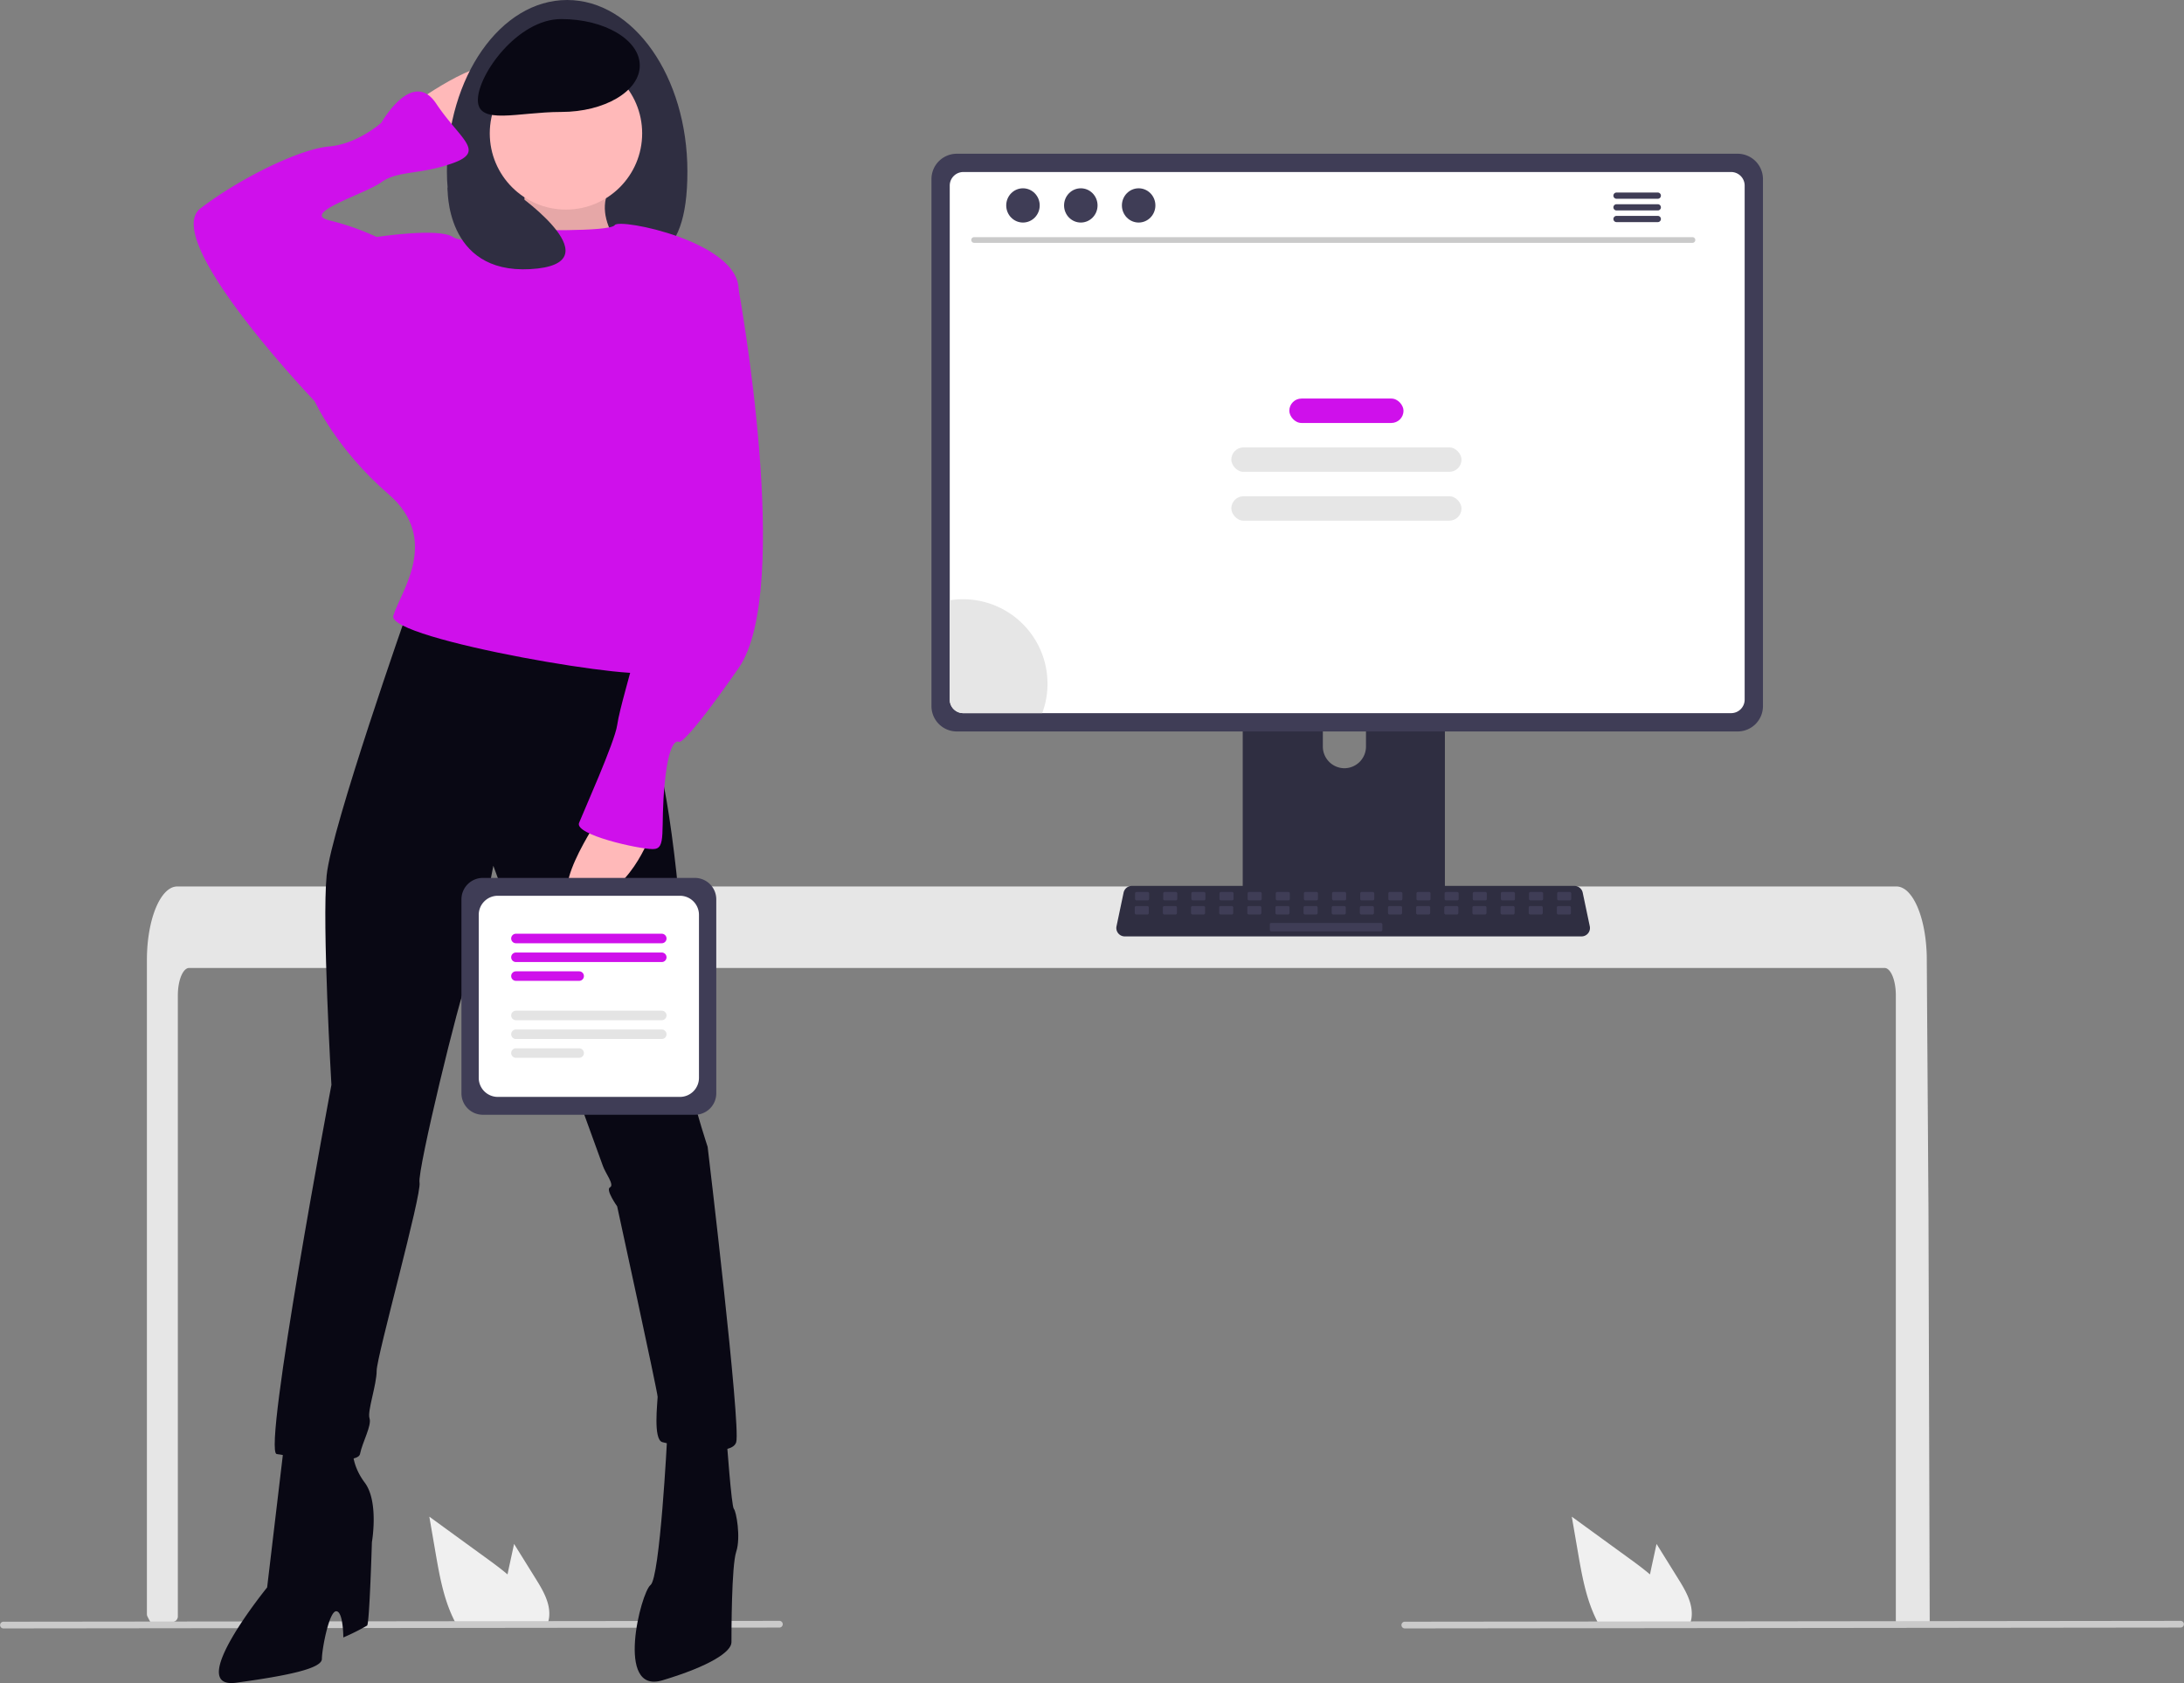 <svg xmlns="http://www.w3.org/2000/svg" width="776.131" height="597.953" viewBox="0 0 776.131 597.953" xmlns:xlink="http://www.w3.org/1999/xlink" role="img" artist="Katerina Limpitsouni" source="https://undraw.co/">
  <rect x="0" y="0" width="776.131" height="597.953" fill="#808080" stroke="none"/>
  <g id="Group_250" data-name="Group 250" transform="translate(-588.934 -261.267)">
    <path id="Path_4007-1185" data-name="Path 4007" d="M902.658,524.88c0-5.36-1.8-9.71-4.01-9.72H296.158c-2.22.01-4.01,4.36-4.02,9.72V745.523a2,2,0,0,1-1.809,1.994q-2.425.233-4.851.433c-.04,0-.08.01-.12.01-.88.08-1.76.14-2.64.21h-.01q-.679-1.255-1.342-2.533a2.011,2.011,0,0,1-.228-.929V512.27c0-1.48.06-2.97.16-4.44a56.881,56.881,0,0,1,.75-6.02c1.69-9.29,5.51-15.58,9.85-15.6h611a4.682,4.682,0,0,1,1.84.39,7.174,7.174,0,0,1,2.27,1.59,14.068,14.068,0,0,1,2.23,3.05c2.14,3.77,3.67,9.39,4.21,15.93,0,.06.01.12.01.18.14,1.62.21,3.27.2,4.92l.14,21.43.09,12.78.27,40.1.1,14.24.44,146.2h0a2,2,0,0,1-2,2h-8.04a2,2,0,0,1-2-2Z" transform="translate(360 90)" fill="#e6e6e6"/>
    <path id="Path_4018-1186" data-name="Path 4018" d="M738.942,385.934H674.023a3.464,3.464,0,0,0-3.459,3.467V491.955H742.41V389.4a3.466,3.466,0,0,0-3.468-3.467ZM706.7,444.2a7.7,7.7,0,0,1-7.666-7.666V424.71a7.666,7.666,0,1,1,15.332,0v11.829A7.7,7.7,0,0,1,706.7,444.2Z" transform="translate(360 90)" fill="#2f2e41"/>
    <path id="Path_4019-1187" data-name="Path 4019" d="M670.341,488.675v9.894a1.938,1.938,0,0,0,1.934,1.934H740.7a1.944,1.944,0,0,0,1.934-1.934v-9.894Z" transform="translate(360 90)" fill="#3f3d56"/>
    <path id="Path_4020-1188" data-name="Path 4020" d="M846.443,225.888h-277.5a9.008,9.008,0,0,0-8.994,8.994V422.144a9,9,0,0,0,8.994,8.994h277.5a9,9,0,0,0,8.994-8.994V234.882A9.008,9.008,0,0,0,846.443,225.888Z" transform="translate(360 90)" fill="#3f3d56"/>
    <path id="Path_4021-1189" data-name="Path 4021" d="M844.126,232.384H571.256a4.821,4.821,0,0,0-4.81,4.82v182.62a4.818,4.818,0,0,0,4.81,4.81h272.87a4.818,4.818,0,0,0,4.81-4.81V237.2a4.82,4.82,0,0,0-4.81-4.82Z" transform="translate(360 90)" fill="#fff"/>
    <path id="Path_4022-1190" data-name="Path 4022" d="M790.976,503.947H628.633a2.986,2.986,0,0,1-2.922-3.6l2.519-11.964a3,3,0,0,1,2.922-2.371H788.457a3,3,0,0,1,2.922,2.371l2.519,11.964a2.986,2.986,0,0,1-2.922,3.6Z" transform="translate(360 90)" fill="#2f2e41"/>
    <rect id="Rectangle_846" data-name="Rectangle 846" width="5" height="3" rx="0.488" transform="translate(992.305 578.165)" fill="#3f3d56"/>
    <rect id="Rectangle_847" data-name="Rectangle 847" width="5" height="3" rx="0.488" transform="translate(1002.305 578.165)" fill="#3f3d56"/>
    <rect id="Rectangle_848" data-name="Rectangle 848" width="5" height="3" rx="0.488" transform="translate(1012.305 578.165)" fill="#3f3d56"/>
    <rect id="Rectangle_849" data-name="Rectangle 849" width="5" height="3" rx="0.488" transform="translate(1022.305 578.165)" fill="#3f3d56"/>
    <rect id="Rectangle_850" data-name="Rectangle 850" width="5" height="3" rx="0.488" transform="translate(1032.305 578.165)" fill="#3f3d56"/>
    <rect id="Rectangle_851" data-name="Rectangle 851" width="5" height="3" rx="0.488" transform="translate(1042.305 578.165)" fill="#3f3d56"/>
    <rect id="Rectangle_852" data-name="Rectangle 852" width="5" height="3" rx="0.488" transform="translate(1052.305 578.165)" fill="#3f3d56"/>
    <rect id="Rectangle_853" data-name="Rectangle 853" width="5" height="3" rx="0.488" transform="translate(1062.305 578.165)" fill="#3f3d56"/>
    <rect id="Rectangle_854" data-name="Rectangle 854" width="5" height="3" rx="0.488" transform="translate(1072.305 578.165)" fill="#3f3d56"/>
    <rect id="Rectangle_855" data-name="Rectangle 855" width="5" height="3" rx="0.488" transform="translate(1082.305 578.165)" fill="#3f3d56"/>
    <rect id="Rectangle_856" data-name="Rectangle 856" width="5" height="3" rx="0.488" transform="translate(1092.305 578.165)" fill="#3f3d56"/>
    <rect id="Rectangle_857" data-name="Rectangle 857" width="5" height="3" rx="0.488" transform="translate(1102.305 578.165)" fill="#3f3d56"/>
    <rect id="Rectangle_858" data-name="Rectangle 858" width="5" height="3" rx="0.488" transform="translate(1112.305 578.165)" fill="#3f3d56"/>
    <rect id="Rectangle_859" data-name="Rectangle 859" width="5" height="3" rx="0.488" transform="translate(1122.305 578.165)" fill="#3f3d56"/>
    <rect id="Rectangle_860" data-name="Rectangle 860" width="5" height="3" rx="0.488" transform="translate(1132.305 578.165)" fill="#3f3d56"/>
    <rect id="Rectangle_861" data-name="Rectangle 861" width="5" height="3" rx="0.488" transform="translate(1142.305 578.165)" fill="#3f3d56"/>
    <rect id="Rectangle_862" data-name="Rectangle 862" width="5" height="3" rx="0.488" transform="translate(992.187 583.165)" fill="#3f3d56"/>
    <rect id="Rectangle_863" data-name="Rectangle 863" width="5" height="3" rx="0.488" transform="translate(1002.187 583.165)" fill="#3f3d56"/>
    <rect id="Rectangle_864" data-name="Rectangle 864" width="5" height="3" rx="0.488" transform="translate(1012.187 583.165)" fill="#3f3d56"/>
    <rect id="Rectangle_865" data-name="Rectangle 865" width="5" height="3" rx="0.488" transform="translate(1022.187 583.165)" fill="#3f3d56"/>
    <rect id="Rectangle_866" data-name="Rectangle 866" width="5" height="3" rx="0.488" transform="translate(1032.187 583.165)" fill="#3f3d56"/>
    <rect id="Rectangle_867" data-name="Rectangle 867" width="5" height="3" rx="0.488" transform="translate(1042.187 583.165)" fill="#3f3d56"/>
    <rect id="Rectangle_868" data-name="Rectangle 868" width="5" height="3" rx="0.488" transform="translate(1052.187 583.165)" fill="#3f3d56"/>
    <rect id="Rectangle_869" data-name="Rectangle 869" width="5" height="3" rx="0.488" transform="translate(1062.187 583.165)" fill="#3f3d56"/>
    <rect id="Rectangle_870" data-name="Rectangle 870" width="5" height="3" rx="0.488" transform="translate(1072.187 583.165)" fill="#3f3d56"/>
    <rect id="Rectangle_871" data-name="Rectangle 871" width="5" height="3" rx="0.488" transform="translate(1082.187 583.165)" fill="#3f3d56"/>
    <rect id="Rectangle_872" data-name="Rectangle 872" width="5" height="3" rx="0.488" transform="translate(1092.187 583.165)" fill="#3f3d56"/>
    <rect id="Rectangle_873" data-name="Rectangle 873" width="5" height="3" rx="0.488" transform="translate(1102.187 583.165)" fill="#3f3d56"/>
    <rect id="Rectangle_874" data-name="Rectangle 874" width="5" height="3" rx="0.488" transform="translate(1112.187 583.165)" fill="#3f3d56"/>
    <rect id="Rectangle_875" data-name="Rectangle 875" width="5" height="3" rx="0.488" transform="translate(1122.187 583.165)" fill="#3f3d56"/>
    <rect id="Rectangle_876" data-name="Rectangle 876" width="5" height="3" rx="0.488" transform="translate(1132.187 583.165)" fill="#3f3d56"/>
    <rect id="Rectangle_877" data-name="Rectangle 877" width="5" height="3" rx="0.488" transform="translate(1142.187 583.165)" fill="#3f3d56"/>
    <rect id="Rectangle_878" data-name="Rectangle 878" width="40" height="3" rx="0.488" transform="translate(1040.187 589.165)" fill="#3f3d56"/>
    <path id="Path_4023-1191" data-name="Path 4023" d="M825.334,732.182l-7.71-12.39-1.54,7.08c-.27,1.24-.54,2.5-.79,3.75-2.19-1.87-4.52-3.6-6.8-5.26q-10.5-7.62-20.99-15.26l2.19,12.7c1.35,7.82,2.76,15.8,6.1,22.95.37.81.77,1.61,1.2,2.39h32.54a10.5,10.5,0,0,0,.54-2.24.767.767,0,0,0,.01-.15C830.594,740.9,827.914,736.332,825.334,732.182Z" transform="translate(360 90)" fill="#f0f0f0"/>
    <path id="Path_4024-1192" data-name="Path 4024" d="M385.334,732.182l-7.71-12.39-1.54,7.08c-.27,1.24-.54,2.5-.79,3.75-2.19-1.87-4.52-3.6-6.8-5.26q-10.5-7.62-20.99-15.26l2.19,12.7c1.35,7.82,2.76,15.8,6.1,22.95.37.81.77,1.61,1.2,2.39h32.54a10.488,10.488,0,0,0,.54-2.24.774.774,0,0,0,.01-.15C390.594,740.9,387.914,736.332,385.334,732.182Z" transform="translate(394 90)" fill="#f0f0f0"/>
    <path id="Path_4025-1193" data-name="Path 4025" d="M1003.875,749.5l-275.75.307a1.191,1.191,0,0,1,0-2.381l275.75-.307a1.191,1.191,0,0,1,0,2.381Z" transform="translate(360 90)" fill="#cacaca"/>
    <path id="Path_4026-1194" data-name="Path 4026" d="M830.41,257.545H575.086a1.016,1.016,0,0,1,0-2.031H830.41a1.016,1.016,0,0,1,0,2.031Z" transform="translate(360 90)" fill="#cacaca"/>
    <ellipse id="Ellipse_687" data-name="Ellipse 687" cx="5.95" cy="6.083" rx="5.95" ry="6.083" transform="translate(946.517 328.165)" fill="#3f3d56"/>
    <ellipse id="Ellipse_688" data-name="Ellipse 688" cx="5.95" cy="6.083" rx="5.95" ry="6.083" transform="translate(967.072 328.165)" fill="#3f3d56"/>
    <ellipse id="Ellipse_689" data-name="Ellipse 689" cx="5.95" cy="6.083" rx="5.95" ry="6.083" transform="translate(987.628 328.165)" fill="#3f3d56"/>
    <path id="Path_4027-1195" data-name="Path 4027" d="M818.033,239.672h-14.6a1.106,1.106,0,1,0,0,2.211h14.6a1.106,1.106,0,1,0,0-2.211Z" transform="translate(360 90)" fill="#3f3d56"/>
    <path id="Path_4028-1196" data-name="Path 4028" d="M818.033,243.822h-14.6a1.106,1.106,0,1,0,0,2.211h14.6a1.106,1.106,0,1,0,0-2.211Z" transform="translate(360 90)" fill="#3f3d56"/>
    <path id="Path_4029-1197" data-name="Path 4029" d="M818.033,247.967h-14.6a1.106,1.106,0,1,0,0,2.211h14.6a1.106,1.106,0,1,0,0-2.211Z" transform="translate(360 90)" fill="#3f3d56"/>
    <rect id="Rectangle_879" data-name="Rectangle 879" width="40.582" height="8.678" rx="4.339" transform="translate(1047.12 402.863)" fill="#cf10eb"/>
    <rect id="Rectangle_880" data-name="Rectangle 880" width="81.802" height="8.678" rx="4.339" transform="translate(1026.51 420.22)" fill="#e6e6e6"/>
    <rect id="Rectangle_881" data-name="Rectangle 881" width="81.802" height="8.678" rx="4.339" transform="translate(1026.51 437.575)" fill="#e6e6e6"/>
    <path id="Path_4030-1198" data-name="Path 4030" d="M601.186,414.164a29.815,29.815,0,0,1-1.88,10.47h-28.05a4.818,4.818,0,0,1-4.81-4.81v-35.28a29.634,29.634,0,0,1,4.74-.38,30,30,0,0,1,30,30Z" transform="translate(360 90)" fill="#e6e6e6"/>
    <path id="Path_4041-1199" data-name="Path 4041" d="M471.875,749.5l-275.75.307a1.191,1.191,0,0,1,0-2.381l275.75-.307a1.191,1.191,0,1,1,0,2.381Z" transform="translate(394 90)" fill="#cacaca"/>
    <g id="Group_65" data-name="Group 65" transform="translate(-17627.836 -2386.115)">
      <path id="Path_1025-1200" data-name="Path 1025" d="M833.659,275.919s27.078-19.462,30.463-10.154S843.813,292,843.813,292Z" transform="translate(17531.352 2407.426)" fill="#ffb9b9"/>
      <path id="Path_1026-1201" data-name="Path 1026" d="M926.005,309.017c0,33.648-14.487,34.693-38.087,34.693s-47.377-1.045-47.377-34.693,19.132-60.925,42.732-60.925S926.005,275.369,926.005,309.017Z" transform="translate(17535.047 2399.29)" fill="#2f2e41"/>
      <path id="Path_1027-1202" data-name="Path 1027" d="M863.722,288.248s3.385,25.385-12.693,27.078,52.463,6.769,52.463,6.769-17.77-16.077-8.462-28.77S863.722,288.248,863.722,288.248Z" transform="translate(17539.367 2419.636)" fill="#ffb9b9"/>
      <path id="Path_1028-1203" data-name="Path 1028" d="M863.722,288.248s3.385,25.385-12.693,27.078,52.463,6.769,52.463,6.769-17.77-16.077-8.462-28.77S863.722,288.248,863.722,288.248Z" transform="translate(17539.367 2419.636)" opacity="0.1"/>
      <path id="Path_1029-1204" data-name="Path 1029" d="M810.888,582.551l-5.923,49.925s-29.616,36.386-11,33.847,30.462-5.077,30.462-8.462,2.539-16.924,5.077-16.924,2.539,9.308,2.539,9.308a78.288,78.288,0,0,0,8.462-4.231c.846-.846,1.692-29.616,1.692-29.616s2.539-14.385-2.539-21.154-4.231-12.693-4.231-12.693Z" transform="translate(17506.736 2578.886)" fill="#090814"/>
      <path id="Path_1030-1205" data-name="Path 1030" d="M895.5,580.349s-2.539,49.924-5.923,52.463-12.693,38.924,4.231,33.847,24.539-10.154,24.539-13.539,0-27.078,1.692-32.155,0-14.385-.846-15.231-2.539-24.539-2.539-24.539Z" transform="translate(17558.363 2577.703)" fill="#090814"/>
      <path id="Path_1031-1206" data-name="Path 1031" d="M847.958,389.308s-27.078,77-28.77,93.926S820.88,557.7,820.88,557.7,796.341,688.01,801.418,688.856s28.77,4.231,29.616,0,4.231-10.154,3.385-12.693,2.539-11.847,2.539-16.924,16.077-62.617,15.231-66.848,14.385-66.848,16.924-71.925,9.308-40.617,9.308-40.617S916.5,583.93,917.345,586.468s4.231,6.769,2.539,7.616,2.539,6.769,2.539,6.769,14.385,66,14.385,67.694-1.692,15.231,1.692,16.078,24.539,5.923,26.232,0S954.577,579.7,954.577,579.7s-14.385-43.155-10.154-54.156-4.231-77-7.616-82.079-4.231-35.54-4.231-35.54Z" transform="translate(17513.668 2475.119)" fill="#090814"/>
      <circle id="Ellipse_178" data-name="Ellipse 178" cx="27.078" cy="27.078" r="27.078" transform="translate(18390.82 2667.691)" fill="#ffb9b9"/>
      <path id="Path_1032-1207" data-name="Path 1032" d="M884.449,301.966s30.462.846,32.155-1.692,44,5.923,44,22.847-24.539,82.926-24.539,82.926-9.308,47.386-6.769,52.463-93.926-11-91.387-19.462,16.924-27.078-1.692-43.155-26.232-33-26.232-33l22-58.386s22-3.385,27.078,0S884.449,301.966,884.449,301.966Z" transform="translate(17518.639 2427.072)" fill="#cf10eb"/>
      <path id="Path_1033-1208" data-name="Path 1033" d="M830.937,383.546l-5.923-4.231s-55-57.54-40.617-68.541,35.54-21.154,45.694-22,18.616-8.462,18.616-8.462,11-19.462,19.462-6.769,17.77,16.924,5.923,21.155-19.462,2.538-25.385,6.769-28.77,11-18.616,13.539a90.82,90.82,0,0,1,16.923,5.923l11,19.462Z" transform="translate(17503.611 2410.648)" fill="#cf10eb"/>
      <path id="Path_1034-1209" data-name="Path 1034" d="M880.174,436.655s-22,32.155-5.923,30.462,23.693-23.693,23.693-23.693Z" transform="translate(17549.992 2500.544)" fill="#ffb9b9"/>
      <path id="Path_1035-1210" data-name="Path 1035" d="M921.9,312.231l5.923,4.231s19.462,106.619,0,134.543-21.154,26.231-21.154,26.231-3.385-2.539-5.077,14.385.846,23.693-4.231,23.693-27.924-5.077-26.232-9.308,12.693-28.77,13.539-34.693,5.077-19.462,6.77-27.078-7.616-11.847-3.385-27.924,10.154-44.848,10.154-50.771S921.9,312.231,921.9,312.231Z" transform="translate(17551.424 2433.731)" fill="#cf10eb"/>
      <path id="Path_1036-1211" data-name="Path 1036" d="M905.238,269c0,9.113-12.5,16.5-27.924,16.5S847.7,290.38,847.7,281.267s14.194-28.77,29.616-28.77S905.238,259.884,905.238,269Z" transform="translate(17538.891 2401.655)" fill="#090814"/>
      <path id="Path_1037-1212" data-name="Path 1037" d="M840.708,291.447s-1.14,30.675,29.343,28.983-4.119-26.221-4.119-26.221Z" transform="translate(17535.133 2422.571)" fill="#2f2e41"/>
    </g>
    <g id="Group_243" data-name="Group 243" transform="translate(-130.367 -8.246)">
      <path id="Path_4010-1213" data-name="Path 4010" d="M606.227,575.564H530.9a7.623,7.623,0,0,1-7.615-7.615V499.026a7.623,7.623,0,0,1,7.615-7.615h75.33a7.623,7.623,0,0,1,7.615,7.615v68.923A7.623,7.623,0,0,1,606.227,575.564Z" transform="translate(360 90)" fill="#3f3d56"/>
      <path id="Path_4011-1214" data-name="Path 4011" d="M601.272,569.568h-64.74a6.769,6.769,0,0,1-6.761-6.761V504.869a6.769,6.769,0,0,1,6.761-6.761h64.74a6.769,6.769,0,0,1,6.761,6.761v57.938a6.769,6.769,0,0,1-6.761,6.761Z" transform="translate(359.66 89.65)" fill="#fff"/>
      <path id="Path_4012-1215" data-name="Path 4012" d="M595.45,515.721H543.627a1.69,1.69,0,0,1,0-3.38H595.45a1.69,1.69,0,0,1,0,3.38Z" transform="translate(359.024 88.905)" fill="#cf10eb"/>
      <path id="Path_4013-1216" data-name="Path 4013" d="M595.45,522.768H543.627a1.69,1.69,0,1,1,0-3.38H595.45a1.69,1.69,0,0,1,0,3.38Z" transform="translate(359.024 88.536)" fill="#cf10eb"/>
      <path id="Path_4014-1217" data-name="Path 4014" d="M566.091,529.815H543.627a1.69,1.69,0,1,1,0-3.38h22.464a1.69,1.69,0,0,1,0,3.38Z" transform="translate(359.024 88.167)" fill="#cf10eb"/>
      <path id="Path_4015-1218" data-name="Path 4015" d="M595.45,544.575H543.627a1.69,1.69,0,0,1,0-3.38H595.45a1.69,1.69,0,0,1,0,3.38Z" transform="translate(359.024 87.395)" fill="#e4e4e4"/>
      <path id="Path_4016-1219" data-name="Path 4016" d="M595.45,551.622H543.627a1.69,1.69,0,1,1,0-3.38H595.45a1.69,1.69,0,0,1,0,3.38Z" transform="translate(359.024 87.026)" fill="#e4e4e4"/>
      <path id="Path_4017-1220" data-name="Path 4017" d="M566.091,558.669H543.627a1.69,1.69,0,1,1,0-3.38h22.464a1.69,1.69,0,0,1,0,3.38Z" transform="translate(359.024 86.657)" fill="#e4e4e4"/>
    </g>
  </g>
</svg>